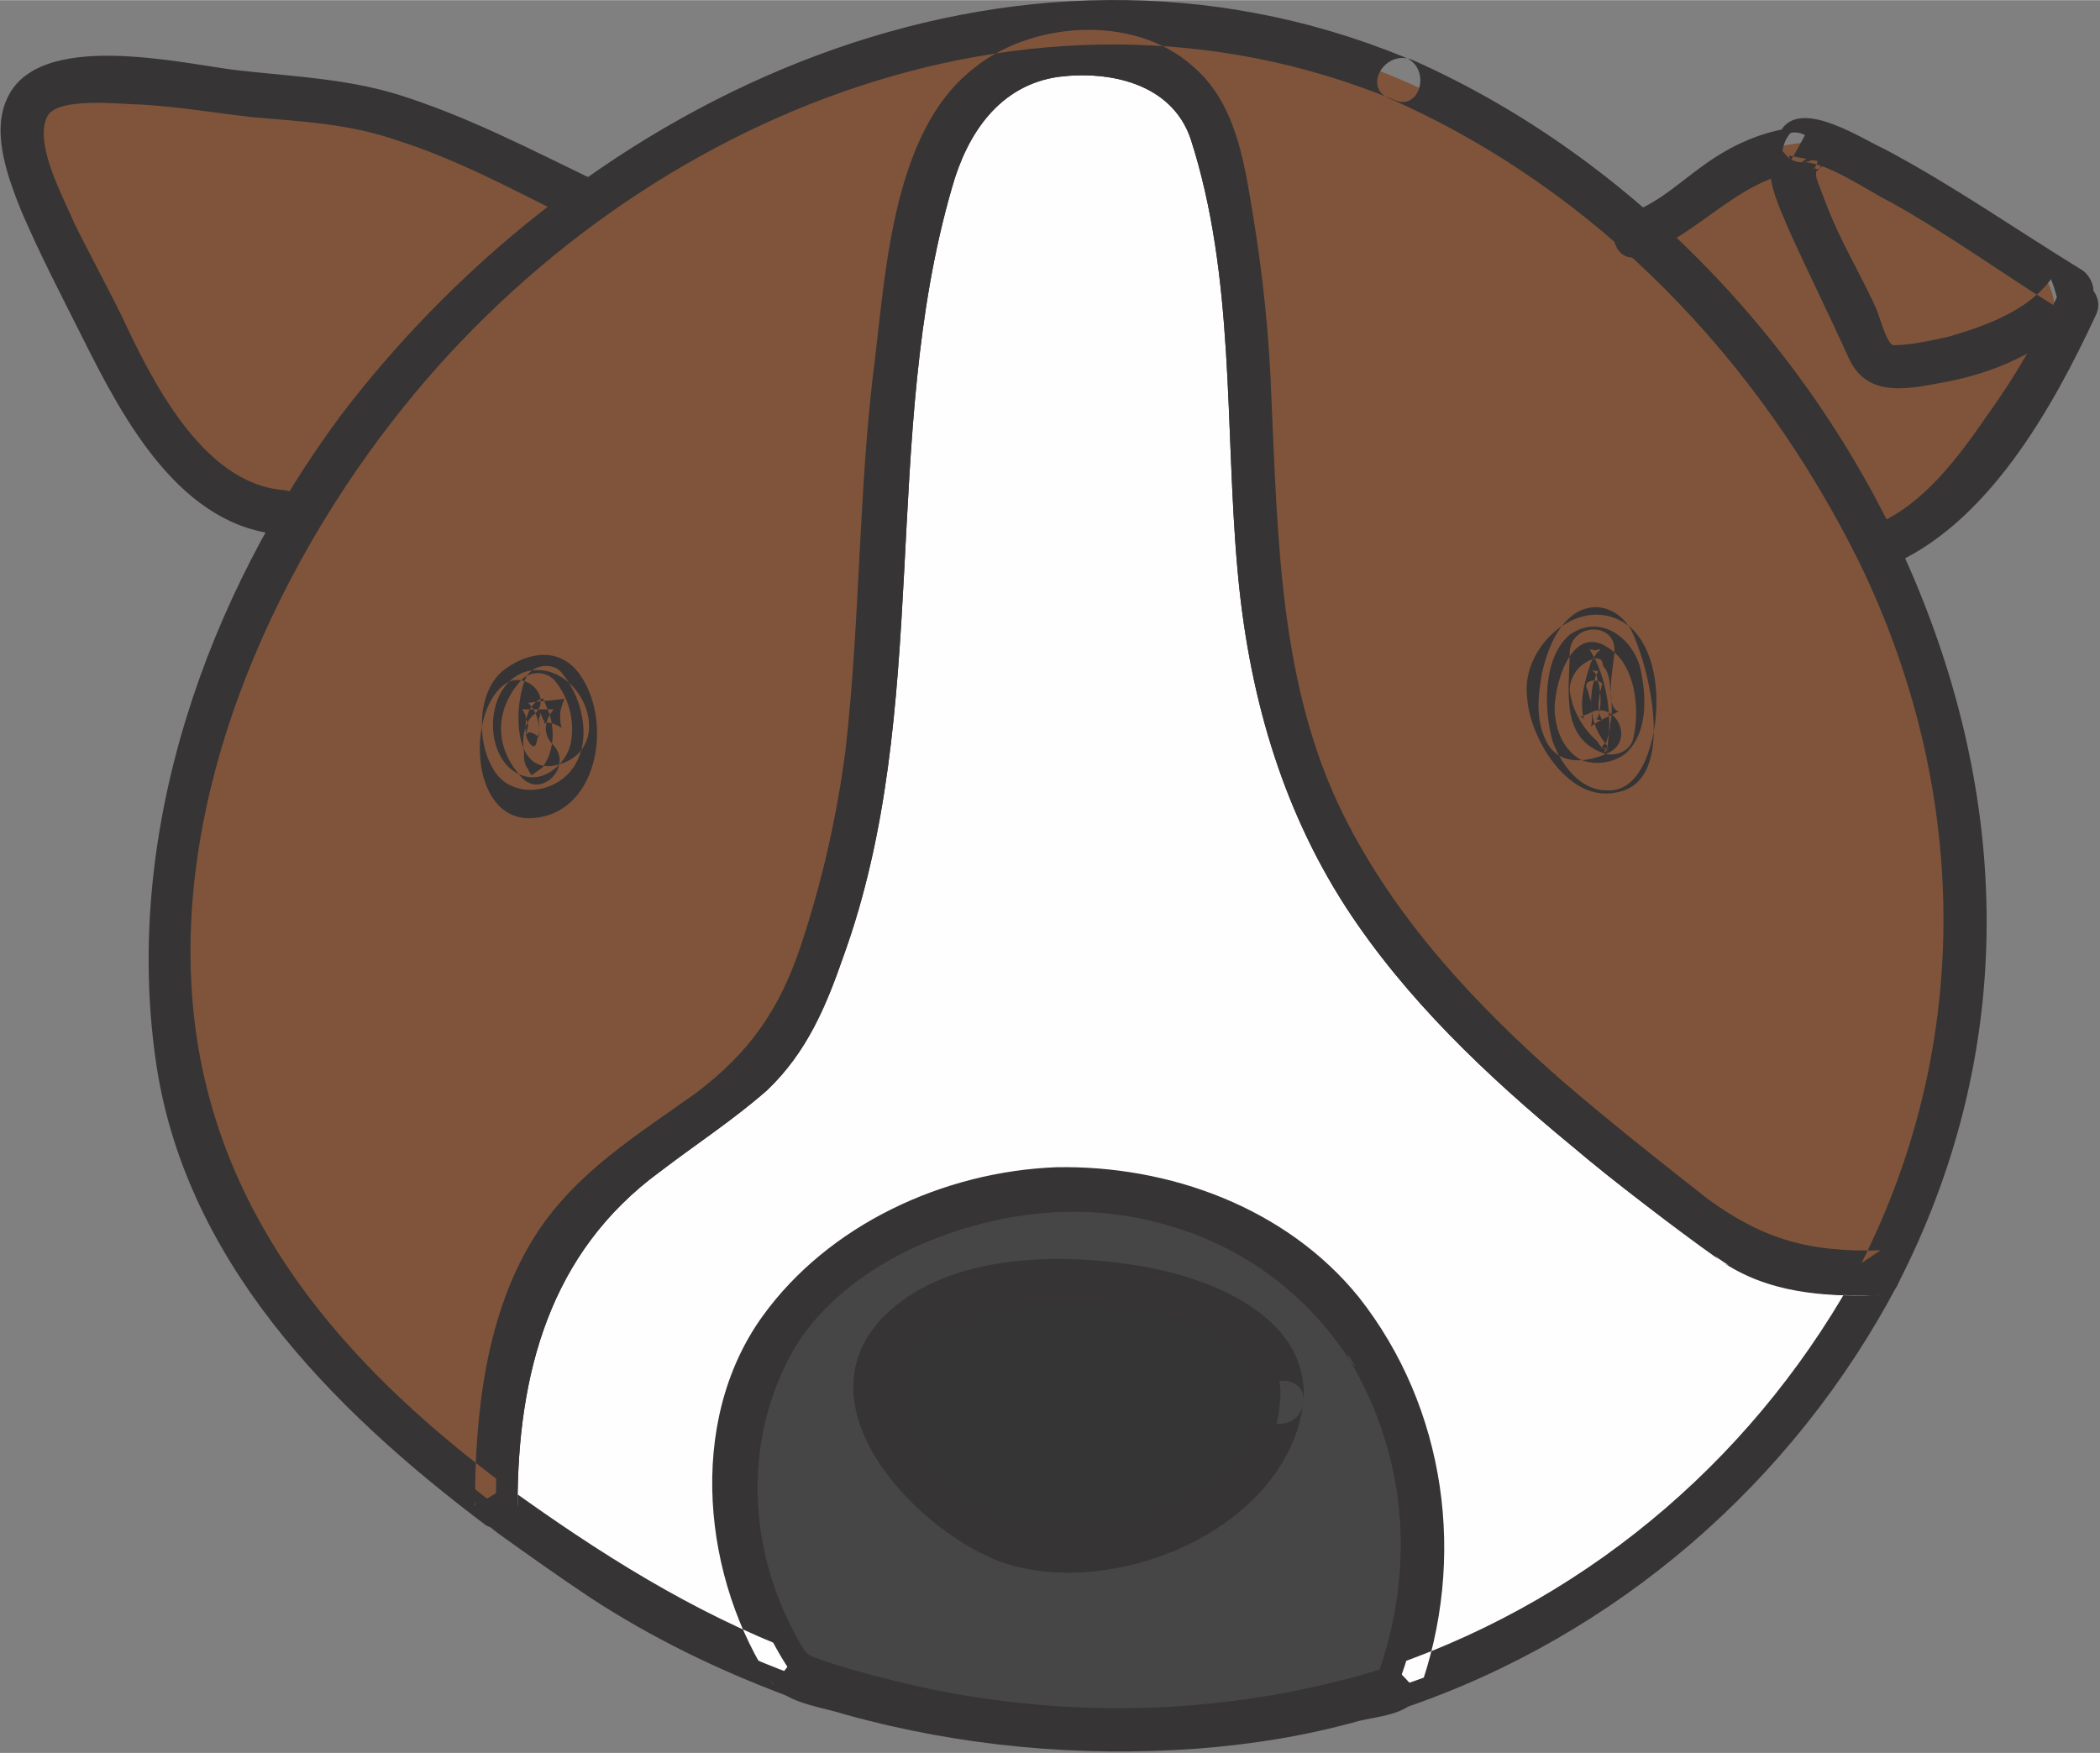 <?xml version="1.0" encoding="UTF-8"?>
<!DOCTYPE svg PUBLIC "-//W3C//DTD SVG 1.1//EN" "http://www.w3.org/Graphics/SVG/1.1/DTD/svg11.dtd">
<!-- Creator: CorelDRAW X7 -->
<svg xmlns="http://www.w3.org/2000/svg" xml:space="preserve" width="2.779in" height="2.32in" version="1.1" style="shape-rendering:geometricPrecision; text-rendering:geometricPrecision; image-rendering:optimizeQuality; fill-rule:evenodd; clip-rule:evenodd"
viewBox="0 0 986 823"
 xmlns:xlink="http://www.w3.org/1999/xlink">
 <rect x="0" y="0" width="986" height="823" fill="#808080" stroke="none"/>
 <defs>
  <style type="text/css">
   <![CDATA[
    .fil3 {fill:#FEFEFE}
    .fil0 {fill:#7F543A}
    .fil1 {fill:#454645}
    .fil2 {fill:#363435}
    .fil4 {fill:#353535}
   ]]>
  </style>
 </defs>
 <g id="Layer_x0020_1">

  <path class="fil0" d="M771 107c26,-21 57,-46 93,-39 24,6 76,35 91,54 28,36 -9,61 -31,88 -27,34 -48,61 -91,25 -38,-32 -28,-86 -62,-118l0 -10z"/>
  <path class="fil0" d="M146 244c-9,-20 -37,-14 -55,-25 -17,-10 -28,-30 -37,-48 -10,-19 -16,-40 -25,-60 -8,-17 -24,-39 -21,-60 46,-15 114,-22 161,-9 33,9 128,52 135,82l-158 120z"/>
  <path class="fil1" d="M643 633c-57,-91 -192,-98 -265,-23 -44,46 -42,124 -6,176 91,32 193,36 284,6 20,-51 16,-112 -13,-159z"/>
  <path class="fil2" d="M651 628c-40,-63 -115,-90 -188,-76 -79,16 -135,82 -127,164 1,19 7,37 15,55 4,7 8,16 14,22 7,7 23,9 32,12 54,15 110,20 165,16 26,-2 51,-6 76,-13 8,-2 23,-3 27,-11 6,-10 8,-23 10,-34 10,-46 0,-95 -24,-135 -6,-11 -24,-1 -17,11 27,46 31,100 12,150 3,-2 5,-5 8,-7 -72,23 -148,26 -222,10 -17,-4 -34,-8 -50,-14 -11,-4 -17,-27 -20,-37 -10,-29 -9,-61 2,-90 19,-52 80,-79 132,-82 55,-3 108,23 138,70 7,11 25,0 17,-11z"/>
  <path class="fil3" d="M813 584c-88,-67 -176,-134 -207,-238 -28,-95 -9,-189 -37,-284 -9,-35 -50,-41 -82,-35 -35,10 -47,44 -54,73 -32,126 -4,255 -58,375 -22,47 -85,62 -114,110 -22,36 -29,78 -28,122 16,11 32,23 49,34 28,18 58,33 90,45 -36,-52 -38,-130 6,-176 73,-75 208,-68 265,23 29,47 33,108 13,159 21,-7 41,-15 60,-26 70,-37 130,-97 167,-168 -26,1 -52,-2 -70,-14z"/>
  <path class="fil2" d="M818 575c-90,-68 -182,-140 -208,-255 -16,-66 -10,-136 -19,-203 -6,-46 -14,-92 -66,-101 -114,-19 -115,143 -120,218 -4,63 -5,126 -22,188 -7,28 -17,55 -37,75 -18,17 -39,29 -58,44 -47,37 -63,93 -65,151 -1,15 -1,19 11,28 14,10 28,20 43,30 29,19 60,34 92,46 9,3 17,-8 12,-16 -29,-43 -35,-100 -8,-147 24,-41 77,-62 123,-64 47,-2 92,16 124,50 41,46 47,114 26,170 -2,7 6,15 13,13 100,-34 183,-106 232,-199 4,-7 0,-16 -8,-16 -23,1 -45,0 -65,-12 -11,-8 -21,10 -10,17 22,15 48,17 75,16 -3,-5 -6,-10 -9,-15 -47,88 -125,156 -220,189 4,4 8,8 12,13 23,-63 13,-134 -28,-186 -34,-42 -89,-62 -142,-61 -53,2 -107,27 -138,70 -36,50 -28,124 5,173 4,-5 8,-10 12,-15 -50,-19 -94,-47 -137,-78 2,3 4,6 5,9 0,-62 15,-119 67,-157 17,-13 34,-24 50,-38 19,-18 28,-40 36,-63 42,-116 17,-244 51,-361 7,-25 22,-48 50,-52 24,-3 53,3 62,29 21,65 16,135 22,202 5,57 20,111 51,159 28,43 66,79 106,112 23,19 46,37 70,54 10,8 21,-9 10,-17z"/>
  <path class="fil0" d="M657 37c-195,-82 -410,30 -514,203 -38,62 -61,131 -63,203 -3,114 58,190 139,253 5,4 9,7 14,11 -1,-44 6,-86 28,-122 29,-48 92,-63 114,-110 54,-120 26,-249 58,-375 7,-29 19,-63 54,-73 32,-6 73,0 82,35 28,95 9,189 37,284 31,104 119,171 207,238 18,12 44,15 70,14 10,-20 18,-40 25,-61 64,-193 -71,-423 -251,-500z"/>
  <path class="fil2" d="M660 27c-185,-76 -385,17 -500,168 -63,85 -102,195 -87,302 13,94 82,164 155,219 6,4 16,-2 15,-9 0,-62 15,-119 67,-157 17,-13 34,-24 50,-38 19,-18 28,-40 36,-63 42,-116 17,-244 51,-361 7,-25 22,-48 50,-52 24,-3 53,3 62,29 21,65 16,135 22,202 5,57 20,111 51,159 28,43 66,79 106,112 21,18 43,34 65,50 23,18 51,21 80,20 3,0 7,-2 8,-5 55,-107 54,-223 7,-333 -45,-105 -131,-196 -235,-242 -13,-5 -23,13 -11,18 98,43 174,123 221,218 51,105 54,224 1,329 3,-2 6,-4 9,-6 -33,1 -55,-5 -81,-24 -23,-18 -47,-37 -69,-56 -41,-36 -78,-76 -102,-124 -30,-60 -31,-129 -34,-195 -1,-30 -4,-59 -9,-89 -4,-24 -8,-51 -28,-68 -28,-25 -77,-21 -104,2 -36,29 -40,92 -45,134 -8,61 -7,124 -14,185 -4,31 -11,62 -21,92 -10,30 -24,50 -49,69 -28,20 -56,37 -75,66 -24,37 -29,85 -29,128 5,-3 10,-6 15,-9 -70,-52 -130,-117 -145,-207 -17,-103 29,-213 91,-293 109,-141 299,-222 471,-151 12,5 17,-15 5,-20z"/>
  <path class="fil2" d="M278 84c-29,-14 -56,-28 -86,-38 -26,-9 -53,-10 -80,-13 -26,-3 -95,-20 -109,14 -7,16 1,37 7,52 9,21 19,40 29,60 19,38 46,89 94,92 13,1 13,-20 0,-21 -38,-3 -62,-52 -76,-82 -7,-14 -15,-29 -22,-43 -5,-12 -19,-37 -13,-50 4,-10 36,-6 44,-6 18,1 35,4 53,6 23,2 45,3 68,11 28,9 54,23 80,36 12,5 23,-13 11,-18l0 0z"/>
  <path class="fil2" d="M770 120c29,-10 48,-39 80,-40 7,0 13,-9 9,-16 -1,0 -1,-1 -1,-1 -4,-6 -12,-7 -16,-2 -3,3 -4,5 -5,9 -4,13 16,18 19,5 0,0 0,1 0,1 -5,-1 -11,-2 -16,-3 0,1 0,1 1,2 3,-5 6,-11 9,-16 -17,1 -31,6 -45,15 -14,9 -25,21 -40,26 -13,5 -7,25 5,20l0 0z"/>
  <path class="fil2" d="M836 65c-11,12 -1,31 4,43 9,20 19,40 28,60 9,20 30,14 47,11 25,-5 51,-17 66,-38 4,-4 1,-11 -3,-14 -31,-19 -61,-40 -93,-57 -11,-5 -38,-23 -48,-10 -2,3 -2,8 0,11 0,0 0,0 1,1 7,10 25,0 17,-11 0,0 0,0 0,-1 0,4 0,7 0,11 0,0 0,0 0,0 -3,1 -6,3 -9,5 12,0 30,13 42,19 27,15 53,34 79,50 -1,-5 -2,-9 -4,-14 -11,15 -31,22 -48,27 -9,2 -18,4 -26,4 -3,0 -7,-15 -8,-17 -5,-11 -10,-20 -15,-30 -4,-8 -7,-15 -10,-23 -1,-3 -2,-5 -3,-8 -1,-3 1,-7 -2,-4 9,-10 -6,-24 -15,-15l0 0z"/>
  <path class="fil2" d="M967 137c-10,21 -21,40 -34,58 -13,19 -30,42 -52,51 -12,5 -7,25 5,20 47,-19 78,-75 98,-118 6,-12 -12,-23 -17,-11l0 0z"/>
  <path class="fil4" d="M601 658c-3,51 -82,79 -126,66 -27,-8 -47,-26 -58,-51 -43,-95 192,-90 184,-15z"/>
  <path class="fil2" d="M591 658c-6,53 -87,70 -127,51 -30,-15 -61,-62 -23,-84 26,-16 64,-15 93,-10 22,4 59,15 57,43 -1,14 20,14 21,0 3,-41 -46,-59 -79,-64 -38,-6 -90,-5 -119,25 -40,43 19,102 58,115 53,17 133,-17 140,-76 1,-13 -19,-13 -21,0z"/>
  <path class="fil2" d="M737 306c0,18 -5,41 17,48 6,1 12,-2 13,-8 3,-13 1,-34 -12,-42 -18,-12 -26,20 -25,31 1,9 4,16 11,21 7,4 18,2 23,-3 10,-10 9,-27 6,-40 -4,-14 -19,-25 -33,-15 -13,11 -12,36 -8,50 4,11 13,23 25,23 11,1 17,-9 20,-18 6,-17 6,-46 -9,-59 -22,-17 -51,9 -48,33 1,19 19,50 42,45 29,-5 15,-60 7,-76 -6,-11 -19,-15 -29,-6 -7,6 -11,17 -13,26 -2,11 -3,22 2,32 6,12 20,10 30,5 12,-7 1,-25 -10,-18 -3,1 -3,1 -5,2 1,-1 2,0 2,0 2,1 0,0 1,1 -1,-2 -1,-4 -1,-4 -1,-8 2,-17 4,-23 1,-2 2,-3 3,-5 0,1 2,-2 1,-1 1,-1 -2,1 -3,0 -2,0 -2,-1 -1,1 7,11 10,30 8,42 0,3 -1,4 -2,5 1,0 1,-1 3,-1 0,0 -2,0 -2,0 -2,-1 -3,-2 -4,-4 -7,-6 -12,-15 -13,-24 0,-8 7,-15 14,-15 -2,0 1,1 0,0 2,2 1,2 2,4 2,2 3,7 3,10 1,6 1,13 0,17 0,3 -1,6 -2,9 0,-1 -3,3 -2,2 0,1 2,0 3,0 1,0 -1,-1 -2,-3 -6,-8 -7,-18 -5,-27 1,-2 1,-4 2,-5 1,-3 1,-1 0,-1 -3,0 -3,-2 -2,0 1,1 2,2 2,4 2,5 2,15 0,18 0,0 1,0 1,0 -2,0 -2,1 1,1 1,1 -1,-2 -1,-3 -1,-4 0,-9 1,-13 2,-3 -9,-4 -7,1 1,2 1,4 2,6 0,4 1,8 0,12 4,-3 9,-5 13,-7 -7,-2 -2,-23 -2,-28 1,-14 -20,-14 -21,0l0 0z"/>
  <path class="fil2" d="M236 322c-17,14 -15,65 15,62 31,-3 37,-48 20,-69 -10,-12 -25,-8 -35,0 -12,10 -12,33 -5,45 8,16 31,13 39,-1 8,-13 3,-33 -7,-44 -4,-4 -13,-3 -16,3 -6,13 -7,50 18,40 24,-10 7,-48 -17,-43 -21,5 -22,42 -3,49 11,4 21,-6 23,-15 2,-11 -1,-22 -8,-30 -4,-4 -11,-4 -15,0 -13,14 -13,32 0,46 9,10 24,-5 15,-15 -5,-5 -5,-11 0,-17 -5,0 -10,0 -15,0 2,2 2,5 3,7 0,2 -2,6 0,4 2,-1 6,3 5,2 0,-1 0,-2 0,-4 0,-1 0,-3 0,-4 0,-2 2,-4 0,-3 1,0 0,0 1,0 0,1 1,2 1,3 1,0 0,1 1,2 -1,-2 6,0 8,2 -1,-1 -1,-5 -1,-7 0,-2 2,-7 2,-7 -6,1 -11,1 -17,2 5,5 6,12 4,18 -1,6 -5,-1 -5,-3 -1,-7 1,-14 7,-17 1,0 0,0 1,0 1,2 2,5 3,7 2,7 2,13 0,19 -1,3 -2,4 -3,6 -1,1 -6,4 -5,4 -2,-1 -1,-1 0,0 -1,-1 -2,-2 -2,-3 -2,-2 -2,-5 -2,-8 -1,-6 0,-13 4,-17 11,-8 -4,-23 -14,-14l0 0z"/>
 </g>
</svg>
